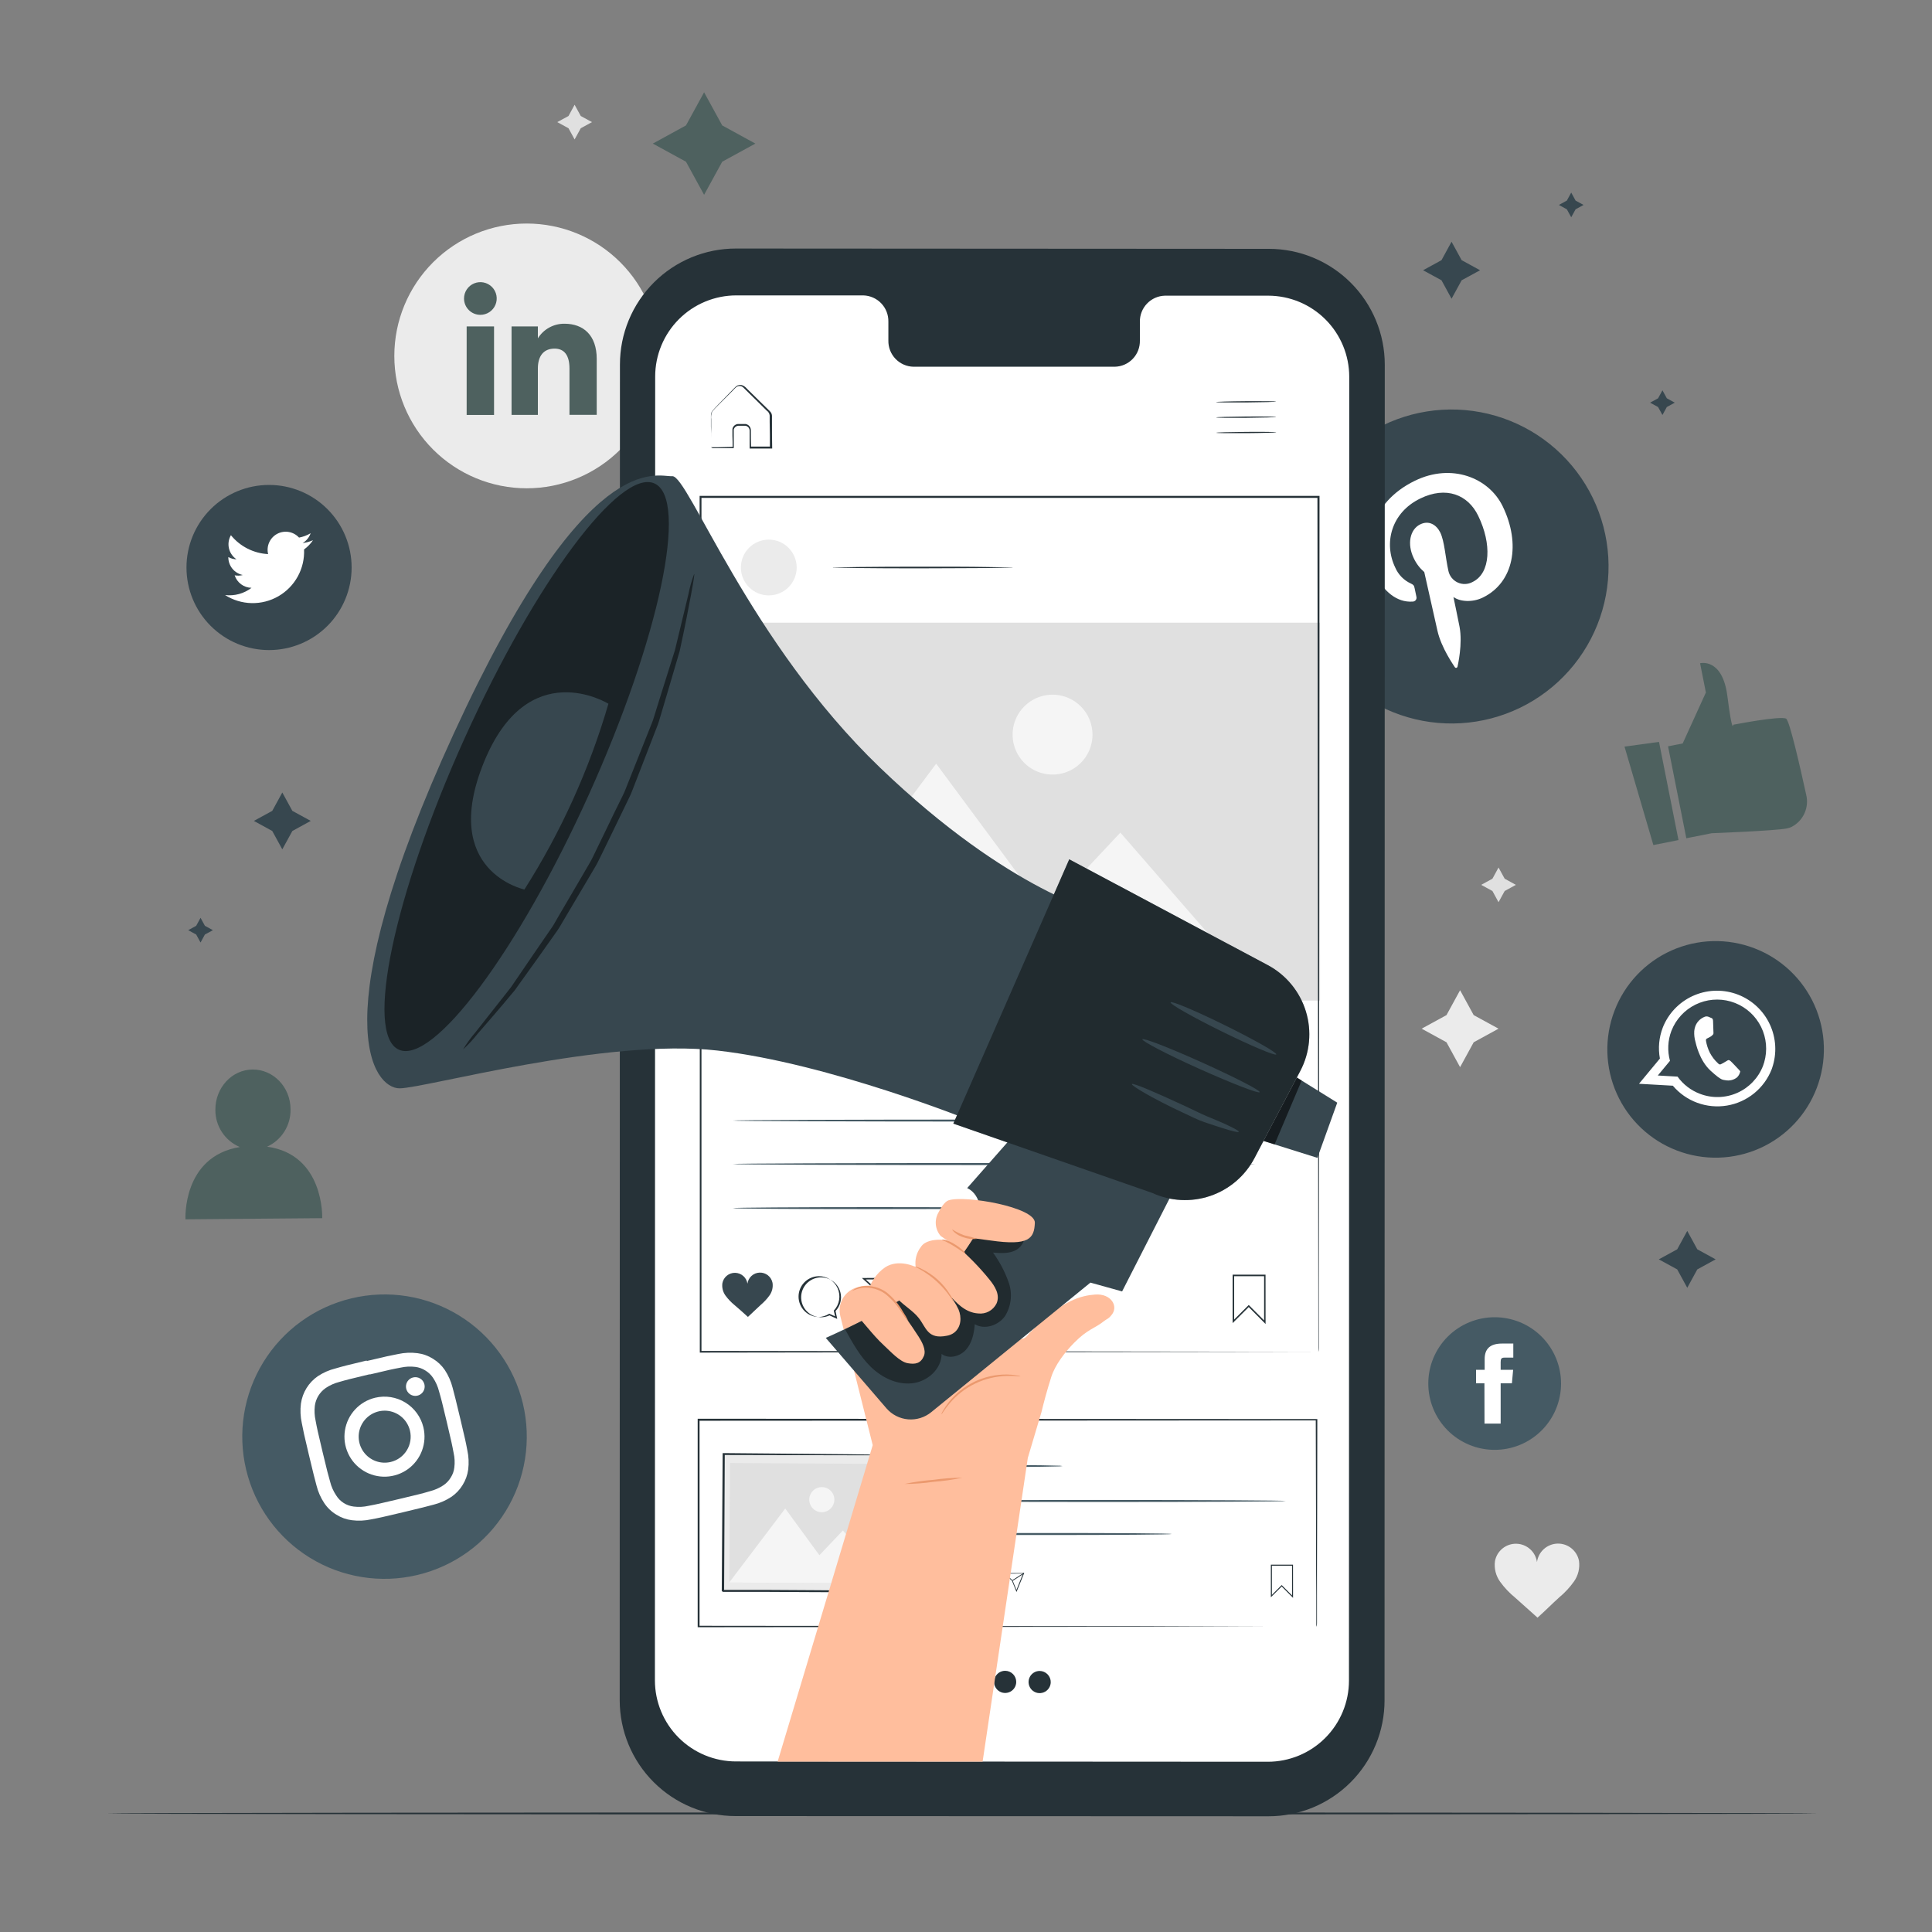 <svg width="616" height="616" viewBox="0 0 616 616" fill="none" xmlns="http://www.w3.org/2000/svg">
<rect x="0" y="0" width="616" height="616" fill="#808080" stroke="none"/>
<path d="M167.934 155.688C156.74 155.688 146.004 151.241 138.088 143.325C130.173 135.41 125.726 124.674 125.726 113.479C125.726 102.285 130.173 91.549 138.088 83.633C146.004 75.718 156.74 71.271 167.934 71.271C179.128 71.271 189.864 75.718 197.78 83.633C205.695 91.549 210.142 102.285 210.142 113.479C210.142 124.674 205.695 135.41 197.78 143.325C189.864 151.241 179.128 155.688 167.934 155.688Z" fill="#EBEBEB"/>
<path d="M157.523 104.079H148.789V132.304H157.523V104.079Z" fill="#4E615F"/>
<path d="M153.113 100.383C154.146 100.393 155.158 100.096 156.021 99.529C156.885 98.962 157.56 98.152 157.962 97.201C158.364 96.249 158.475 95.2 158.279 94.186C158.084 93.172 157.591 92.238 156.865 91.505C156.138 90.771 155.209 90.27 154.197 90.064C153.185 89.859 152.134 89.96 151.179 90.353C150.224 90.746 149.407 91.413 148.833 92.272C148.258 93.129 147.951 94.139 147.951 95.172C147.947 96.546 148.489 97.866 149.456 98.843C150.423 99.82 151.738 100.373 153.113 100.383Z" fill="#4E615F"/>
<path d="M171.494 117.483C171.494 113.516 173.318 111.151 176.817 111.151C180.02 111.151 181.572 113.418 181.572 117.483V132.267H190.258V114.428C190.258 106.864 185.983 103.217 179.995 103.217C178.297 103.195 176.622 103.612 175.133 104.428C173.643 105.244 172.39 106.431 171.494 107.874V104.079H163.104V132.292H171.494V117.483Z" fill="#4E615F"/>
<path d="M224.495 29.432L230.273 39.991L240.844 45.781L230.273 51.559L224.495 62.117L218.717 51.559L208.146 45.781L218.717 39.991L224.495 29.432Z" fill="#4E615F"/>
<path d="M465.536 315.725L469.872 323.659L477.794 327.983L469.872 332.32L465.536 340.254L461.199 332.32L453.277 327.983L461.199 323.659L465.536 315.725Z" fill="#EBEBEB"/>
<path d="M477.794 276.596L479.753 280.169L483.326 282.128L479.753 284.087L477.794 287.66L475.848 284.087L472.263 282.128L475.848 280.169L477.794 276.596Z" fill="#E0E0E0"/>
<path d="M183.211 33.399L185.17 36.984L188.743 38.931L185.17 40.89L183.211 44.463L181.264 40.89L177.679 38.931L181.264 36.984L183.211 33.399Z" fill="#E0E0E0"/>
<path d="M85.168 365.608C87.441 364.567 89.36 362.882 90.687 360.763C92.013 358.644 92.691 356.182 92.634 353.682C92.634 346.623 87.152 340.956 80.536 341.005C73.92 341.054 68.61 346.833 68.672 353.892C68.654 356.412 69.384 358.882 70.77 360.987C72.156 363.092 74.136 364.739 76.458 365.719C58.052 368.738 59.136 388.77 59.136 388.77L102.737 388.4C102.737 388.4 103.488 368.134 85.168 365.608Z" fill="#4E615F"/>
<path d="M503.444 497.654C503.137 496.074 502.278 494.654 501.021 493.648C499.764 492.643 498.19 492.116 496.581 492.164C494.972 492.211 493.432 492.829 492.236 493.907C491.04 494.985 490.266 496.452 490.052 498.048C489.829 496.455 489.046 494.993 487.845 493.923C486.643 492.853 485.101 492.244 483.492 492.206C481.884 492.167 480.314 492.702 479.063 493.713C477.812 494.724 476.96 496.147 476.661 497.728C476.338 500.063 476.93 502.433 478.312 504.344C479.68 506.227 481.286 507.925 483.092 509.395C485.556 511.575 487.786 513.608 490.225 515.777C492.689 513.584 494.697 511.526 497.112 509.333C498.91 507.848 500.504 506.133 501.855 504.233C503.204 502.322 503.772 499.969 503.444 497.654Z" fill="#EBEBEB"/>
<path d="M531.842 237.961L536.512 237.037L543.904 220.799L542.056 211.473C542.056 211.473 549.189 209.6 550.766 221.982C552.343 234.363 552.638 231.074 552.638 231.074C552.638 231.074 567.977 228.092 569.517 229.164C570.638 229.953 574.075 245.106 575.874 253.336C576.372 255.309 576.195 257.391 575.371 259.251C574.547 261.111 573.123 262.642 571.328 263.599C570.816 263.85 570.274 264.033 569.714 264.141C565.895 264.904 545.739 265.668 545.739 265.668L537.67 267.27L531.842 237.961Z" fill="#4E615F"/>
<path d="M517.958 238.047L527.161 269.438L535.169 267.849L528.959 236.544L517.958 238.047Z" fill="#4E615F"/>
<path d="M579.619 578.202C579.619 578.387 457.441 578.522 306.768 578.522C156.094 578.522 33.88 578.387 33.88 578.202C33.88 578.017 156.033 577.882 306.768 577.882C457.503 577.882 579.619 578.03 579.619 578.202Z" fill="#263238"/>
<path d="M484.706 225.641C472.766 231.444 459.01 232.269 446.463 227.932C433.916 223.596 423.604 214.454 417.796 202.516C411.993 190.576 411.168 176.821 415.505 164.273C419.841 151.726 428.983 141.415 440.921 135.606C446.832 132.731 453.253 131.048 459.815 130.654C466.377 130.26 472.952 131.163 479.165 133.31C485.378 135.458 491.108 138.808 496.026 143.169C500.945 147.531 504.956 152.819 507.831 158.731C510.706 164.643 512.389 171.063 512.783 177.625C513.176 184.187 512.274 190.762 510.127 196.976C507.979 203.189 504.629 208.918 500.267 213.837C495.906 218.755 490.618 222.766 484.706 225.641Z" fill="#37474F"/>
<path d="M450.444 191.81C450.628 191.806 450.808 191.761 450.972 191.678C451.135 191.595 451.278 191.477 451.391 191.332C451.503 191.186 451.581 191.018 451.62 190.839C451.659 190.659 451.657 190.473 451.614 190.295C451.491 189.691 451.159 188.164 451.035 187.535C450.863 186.66 450.654 186.426 449.803 186.032C447.596 185.017 445.841 183.223 444.875 180.993C441.106 173.232 443.533 163.462 452.847 158.94C461.089 154.924 468.074 157.708 471.326 164.484C475.626 173.343 475.343 182.718 469.528 185.552C468.803 185.951 467.994 186.174 467.167 186.203C466.34 186.233 465.518 186.068 464.767 185.722C464.015 185.375 463.355 184.857 462.841 184.209C462.326 183.561 461.971 182.802 461.803 181.991C460.842 177.655 460.571 172.591 459.216 169.782C457.984 167.318 455.618 165.827 452.834 167.183C449.545 168.784 448.559 173.466 450.777 178.012C451.568 179.693 452.705 181.188 454.115 182.398C454.115 182.398 457.688 198.266 458.304 201.05C459.536 206.582 463.503 212.138 463.885 212.767C463.94 212.836 464.013 212.889 464.096 212.919C464.18 212.949 464.27 212.954 464.356 212.935C464.443 212.916 464.522 212.872 464.585 212.81C464.647 212.747 464.691 212.668 464.711 212.582C464.822 212.04 466.386 205.313 465.364 199.843C465.08 198.291 463.417 190.344 463.417 190.344C465.474 191.86 469.466 192.143 472.78 190.529C482.636 185.724 484.977 173.466 479.113 161.417C474.69 152.312 462.838 147.581 451.122 153.286C436.523 160.382 434.256 174.414 438.494 183.137C441.056 188.422 445.307 192.192 450.444 191.81Z" fill="white"/>
<path d="M534.688 366.84C530.451 365.225 526.574 362.789 523.279 359.674C519.984 356.558 517.336 352.824 515.486 348.684C513.635 344.544 512.62 340.08 512.496 335.547C512.373 331.014 513.144 326.501 514.767 322.267C516.381 318.03 518.815 314.153 521.929 310.858C525.043 307.563 528.777 304.914 532.915 303.062C537.054 301.211 541.517 300.193 546.049 300.068C550.581 299.943 555.094 300.713 559.328 302.333C563.565 303.949 567.442 306.384 570.737 309.499C574.032 312.615 576.68 316.349 578.531 320.489C580.381 324.629 581.397 329.093 581.52 333.626C581.644 338.159 580.872 342.672 579.25 346.907C577.635 351.143 575.201 355.02 572.087 358.315C568.973 361.611 565.24 364.26 561.101 366.111C556.963 367.962 552.499 368.98 547.967 369.105C543.435 369.23 538.923 368.461 534.688 366.84Z" fill="#37474F"/>
<path fill-rule="evenodd" clip-rule="evenodd" d="M565.045 340.451C566.584 335.922 566.319 330.974 564.304 326.636C562.289 322.298 558.68 318.903 554.226 317.158C549.773 315.413 544.818 315.451 540.392 317.265C535.966 319.08 532.41 322.53 530.462 326.899C530.352 327.145 530.253 327.404 530.154 327.651C528.949 330.789 528.633 334.2 529.243 337.507L522.578 345.551L533.37 346.167C535.45 348.627 538.133 350.504 541.157 351.614C544.181 352.724 547.442 353.03 550.619 352.501C553.796 351.972 556.782 350.626 559.283 348.596C561.783 346.565 563.714 343.92 564.885 340.919C564.947 340.766 565 340.61 565.045 340.451ZM541.982 348.742C539.125 347.658 536.653 345.755 534.873 343.272L528.577 342.915L532.458 338.233C531.588 335.079 531.748 331.73 532.914 328.673C533.099 328.205 533.308 327.737 533.53 327.293C535.285 323.817 538.275 321.12 541.914 319.732C545.552 318.344 549.578 318.363 553.203 319.788C556.828 321.212 559.791 323.937 561.512 327.431C563.233 330.925 563.587 334.935 562.507 338.677C562.396 339.071 562.273 339.453 562.125 339.835C560.632 343.685 557.673 346.786 553.896 348.456C550.119 350.126 545.834 350.229 541.982 348.742Z" fill="white"/>
<path fill-rule="evenodd" clip-rule="evenodd" d="M554.154 340.771C553.796 340.402 552.109 338.578 551.764 338.307C551.419 338.036 551.172 337.839 550.729 338.159C550.285 338.48 549.09 339.108 548.745 339.293C548.4 339.478 548.129 339.416 547.784 339.046C546.718 338.07 545.83 336.915 545.16 335.634C544.562 334.429 544.147 333.142 543.928 331.815C543.854 331.297 544.15 331.149 544.446 331.026C544.741 330.903 545.062 330.693 545.37 330.533L545.604 330.385C545.765 330.261 545.917 330.125 546.059 329.979C546.164 329.887 546.243 329.769 546.289 329.637C546.334 329.506 546.344 329.364 546.318 329.227C546.318 328.981 546.232 326.566 546.195 325.593C546.158 324.62 545.751 324.62 545.505 324.521C545.259 324.423 544.988 324.275 544.704 324.176C544.486 324.098 544.255 324.065 544.024 324.08C543.793 324.094 543.567 324.157 543.361 324.262C542.71 324.535 542.122 324.94 541.634 325.451C541.147 325.962 540.77 326.568 540.528 327.231C540.349 327.719 540.237 328.229 540.195 328.747C540.125 329.932 540.262 331.12 540.602 332.258C540.713 332.615 541.76 338.061 545.431 341.412C549.102 344.763 549.337 344.196 550.15 344.418C550.795 344.544 551.46 344.527 552.098 344.37C552.737 344.213 553.333 343.918 553.846 343.506C554.37 342.986 554.726 342.321 554.868 341.597C554.733 341.363 554.499 341.141 554.154 340.771Z" fill="white"/>
<path d="M85.784 207.272C78.802 207.272 72.105 204.498 67.168 199.561C62.23 194.623 59.456 187.927 59.456 180.944C59.456 173.961 62.23 167.265 67.168 162.327C72.105 157.39 78.802 154.616 85.784 154.616C89.242 154.616 92.665 155.297 95.86 156.62C99.054 157.943 101.956 159.883 104.401 162.327C106.846 164.772 108.785 167.675 110.108 170.869C111.431 174.063 112.112 177.487 112.112 180.944C112.112 184.401 111.431 187.825 110.108 191.019C108.785 194.214 106.846 197.116 104.401 199.561C101.956 202.005 99.054 203.945 95.86 205.268C92.665 206.591 89.242 207.272 85.784 207.272Z" fill="#37474F"/>
<path d="M71.764 189.728C74.293 191.341 77.215 192.229 80.214 192.296C83.212 192.362 86.171 191.604 88.769 190.105C91.366 188.605 93.502 186.422 94.944 183.792C96.386 181.162 97.079 178.187 96.946 175.191C98.059 174.382 99.022 173.386 99.792 172.246C98.737 172.709 97.621 173.016 96.478 173.158C97.683 172.454 98.593 171.338 99.041 170.016C97.9 170.694 96.649 171.166 95.345 171.408C94.481 170.463 93.326 169.833 92.064 169.616C90.802 169.399 89.504 169.609 88.374 170.212C87.245 170.815 86.348 171.777 85.825 172.946C85.303 174.115 85.184 175.425 85.489 176.669C83.2 176.551 80.961 175.954 78.917 174.916C76.873 173.878 75.07 172.423 73.624 170.644C72.892 171.914 72.669 173.414 73.001 174.841C73.332 176.268 74.194 177.516 75.411 178.332C74.495 178.309 73.599 178.063 72.799 177.618C72.784 178.959 73.237 180.264 74.08 181.307C74.923 182.351 76.104 183.068 77.419 183.334C76.571 183.565 75.682 183.599 74.82 183.433C75.188 184.574 75.904 185.572 76.867 186.288C77.83 187.003 78.992 187.4 80.191 187.424C77.791 189.264 74.766 190.091 71.764 189.728Z" fill="white"/>
<path d="M133.056 502.176C121.364 504.952 109.048 502.973 98.814 496.674C88.58 490.374 81.266 480.269 78.479 468.579C77.097 462.784 76.871 456.773 77.814 450.89C78.757 445.007 80.85 439.368 83.974 434.295C87.097 429.221 91.19 424.813 96.018 421.323C100.847 417.832 106.315 415.328 112.112 413.952C117.904 412.572 123.912 412.346 129.791 413.287C135.67 414.228 141.307 416.319 146.378 419.438C151.45 422.558 155.857 426.646 159.349 431.47C162.84 436.293 165.347 441.756 166.727 447.549C168.108 453.347 168.332 459.36 167.387 465.245C166.442 471.129 164.346 476.77 161.218 481.844C158.091 486.917 153.994 491.325 149.162 494.814C144.329 498.302 138.856 500.804 133.056 502.176Z" fill="#455A64"/>
<path d="M117.866 438.247C124.321 436.707 125.097 436.547 127.722 436.054C129.257 435.709 130.841 435.63 132.403 435.82C133.547 435.958 134.645 436.35 135.619 436.966C136.601 437.562 137.442 438.365 138.083 439.319C138.955 440.63 139.596 442.08 139.98 443.606C140.707 446.132 140.916 446.896 142.444 453.352C143.972 459.807 144.132 460.583 144.625 463.208C144.976 464.742 145.055 466.327 144.859 467.889C144.733 469.036 144.34 470.137 143.713 471.105C143.125 472.089 142.325 472.931 141.372 473.569C140.057 474.44 138.603 475.081 137.072 475.466C134.608 476.193 133.795 476.402 127.34 477.93C120.884 479.458 120.108 479.63 117.484 480.123C115.945 480.474 114.356 480.553 112.79 480.357C111.645 480.222 110.546 479.831 109.574 479.211C108.602 478.596 107.784 477.766 107.184 476.784C106.304 475.476 105.658 474.026 105.274 472.497C104.56 469.971 104.35 469.22 102.81 462.764C101.27 456.308 101.11 455.532 100.618 452.908C100.279 451.367 100.2 449.781 100.383 448.214C100.535 447.075 100.925 445.98 101.528 445.001C102.131 444.023 102.933 443.182 103.882 442.535C105.192 441.657 106.642 441.011 108.17 440.625C110.634 439.91 111.459 439.701 117.915 438.161M116.88 433.8C110.313 435.364 109.488 435.586 106.938 436.325C104.942 436.821 103.046 437.654 101.332 438.789C99.878 439.795 98.648 441.092 97.721 442.597C96.795 444.103 96.191 445.785 95.948 447.536C95.689 449.59 95.781 451.673 96.219 453.696C96.724 456.296 96.885 457.134 98.449 463.7C100.014 470.267 100.236 471.092 100.913 473.63C101.406 475.627 102.24 477.523 103.377 479.236C104.38 480.744 105.705 482.011 107.258 482.944C108.752 483.885 110.434 484.486 112.186 484.706C114.24 484.966 116.323 484.874 118.346 484.435C120.946 483.942 121.783 483.77 128.35 482.205C134.916 480.64 135.742 480.419 138.28 479.741C140.272 479.237 142.167 478.404 143.885 477.277C145.355 476.286 146.591 474.987 147.507 473.47C148.443 471.972 149.048 470.292 149.282 468.542C149.537 466.487 149.441 464.405 148.998 462.382C148.505 459.77 148.333 458.945 146.768 452.378C145.204 445.812 144.982 444.986 144.304 442.436C143.798 440.444 142.966 438.55 141.84 436.83C140.849 435.365 139.55 434.133 138.033 433.221C136.542 432.273 134.859 431.667 133.105 431.447C131.052 431.186 128.968 431.278 126.945 431.718C124.334 432.223 123.508 432.383 116.942 433.948" fill="white"/>
<path d="M119.627 445.652C117.172 446.237 114.945 447.537 113.228 449.387C111.512 451.238 110.382 453.556 109.983 456.048C109.584 458.541 109.932 461.095 110.985 463.39C112.037 465.684 113.747 467.615 115.896 468.938C118.046 470.261 120.54 470.916 123.062 470.822C125.585 470.728 128.023 469.888 130.068 468.408C132.113 466.928 133.673 464.876 134.552 462.509C135.43 460.143 135.587 457.569 135.003 455.113C134.216 451.821 132.155 448.976 129.272 447.202C126.39 445.428 122.921 444.87 119.627 445.652ZM124.555 466.14C122.96 466.516 121.289 466.412 119.753 465.839C118.217 465.266 116.886 464.251 115.926 462.922C114.967 461.593 114.423 460.009 114.364 458.371C114.304 456.733 114.732 455.114 115.592 453.719C116.452 452.324 117.707 451.215 119.197 450.532C120.687 449.849 122.346 449.624 123.965 449.884C125.583 450.144 127.088 450.878 128.29 451.993C129.491 453.108 130.335 454.554 130.715 456.148C130.968 457.209 131.009 458.309 130.836 459.385C130.663 460.462 130.28 461.493 129.708 462.422C129.136 463.35 128.386 464.156 127.502 464.794C126.618 465.432 125.616 465.889 124.555 466.14Z" fill="white"/>
<path d="M135.323 441.401C135.458 441.975 135.42 442.575 135.214 443.127C135.007 443.679 134.642 444.157 134.164 444.502C133.686 444.846 133.117 445.041 132.528 445.062C131.94 445.084 131.358 444.93 130.856 444.621C130.355 444.312 129.956 443.861 129.711 443.325C129.465 442.79 129.384 442.194 129.477 441.612C129.57 441.03 129.833 440.489 130.233 440.057C130.634 439.625 131.153 439.321 131.726 439.184C132.108 439.09 132.504 439.074 132.893 439.135C133.281 439.196 133.653 439.334 133.988 439.54C134.323 439.747 134.613 440.018 134.842 440.337C135.072 440.656 135.235 441.018 135.323 441.401Z" fill="white"/>
<path d="M476.55 462.271C473.773 462.273 471.022 461.727 468.456 460.665C465.889 459.604 463.557 458.047 461.593 456.083C459.628 454.12 458.07 451.789 457.007 449.223C455.944 446.657 455.396 443.907 455.396 441.13C455.396 438.353 455.944 435.602 457.007 433.037C458.07 430.471 459.628 428.14 461.593 426.177C463.557 424.213 465.889 422.656 468.456 421.595C471.022 420.533 473.773 419.987 476.55 419.989C479.329 419.984 482.082 420.527 484.652 421.587C487.221 422.648 489.556 424.204 491.523 426.168C493.49 428.131 495.05 430.464 496.115 433.031C497.18 435.598 497.728 438.351 497.728 441.13C497.728 443.909 497.18 446.661 496.115 449.229C495.05 451.796 493.49 454.128 491.523 456.092C489.556 458.056 487.221 459.612 484.652 460.672C482.082 461.733 479.329 462.276 476.55 462.271Z" fill="#455A64"/>
<path d="M473.322 453.906H478.472V441.056H482.057L482.451 436.744H478.472V434.28C478.472 433.27 478.681 432.863 479.704 432.863H482.501V428.379H478.928C475.096 428.379 473.371 430.067 473.371 433.307V436.757H470.624V441.056H473.297L473.322 453.906Z" fill="white"/>
<path d="M404.429 579.102L234.548 579.04C224.746 579.04 215.345 575.146 208.414 568.215C201.482 561.283 197.588 551.882 197.588 542.08L197.662 116.202C197.662 111.342 198.621 106.53 200.483 102.041C202.345 97.552 205.074 93.474 208.514 90.041C211.954 86.608 216.037 83.888 220.53 82.034C225.022 80.181 229.836 79.233 234.696 79.242L404.564 79.341C414.367 79.341 423.768 83.235 430.699 90.166C437.63 97.097 441.524 106.498 441.524 116.301L441.45 542.08C441.459 546.944 440.507 551.762 438.649 556.257C436.791 560.753 434.065 564.837 430.625 568.276C427.186 571.716 423.101 574.442 418.606 576.3C414.111 578.158 409.293 579.11 404.429 579.102Z" fill="#263238"/>
<path d="M404.38 94.273H371.436C369.274 94.324 367.22 95.229 365.722 96.789C364.224 98.349 363.404 100.438 363.44 102.601V108.576C363.465 109.65 363.277 110.718 362.889 111.719C362.5 112.72 361.918 113.635 361.175 114.411C360.432 115.187 359.544 115.809 358.561 116.241C357.577 116.673 356.518 116.907 355.445 116.929H291.245C290.171 116.905 289.112 116.67 288.128 116.236C287.145 115.803 286.257 115.18 285.514 114.403C284.772 113.626 284.189 112.711 283.801 111.709C283.412 110.707 283.225 109.638 283.249 108.564V102.552C283.292 100.384 282.476 98.287 280.977 96.719C279.479 95.152 277.421 94.241 275.254 94.186H263.648H234.832C231.429 94.178 228.058 94.841 224.912 96.138C221.766 97.435 218.907 99.339 216.498 101.742C214.089 104.146 212.178 107 210.874 110.143C209.569 113.286 208.898 116.656 208.898 120.058L208.812 535.747C208.812 542.609 211.538 549.19 216.39 554.042C221.242 558.894 227.822 561.619 234.684 561.619L404.232 561.718C407.629 561.718 410.994 561.049 414.133 559.749C417.272 558.448 420.124 556.543 422.526 554.14C424.929 551.738 426.834 548.886 428.134 545.747C429.435 542.608 430.104 539.244 430.104 535.846L430.19 120.145C430.19 113.294 427.473 106.722 422.634 101.872C417.796 97.022 411.231 94.289 404.38 94.273Z" fill="white"/>
<path d="M406.856 128.042C406.856 128.153 402.569 128.276 397.296 128.313C392.023 128.35 387.723 128.313 387.723 128.202C387.723 128.091 391.998 127.956 397.283 127.919C402.569 127.882 406.856 127.931 406.856 128.042Z" fill="#263238"/>
<path d="M406.893 132.933C406.893 133.044 402.618 133.167 397.332 133.216C392.047 133.265 387.76 133.216 387.76 133.093C387.76 132.97 392.047 132.859 397.332 132.81C402.618 132.76 406.893 132.822 406.893 132.933Z" fill="#263238"/>
<path d="M406.942 137.824C406.942 137.935 402.655 138.07 397.37 138.107C392.084 138.144 387.809 138.107 387.797 137.984C387.785 137.861 392.084 137.75 397.37 137.701C402.655 137.651 406.942 137.713 406.942 137.824Z" fill="#263238"/>
<path d="M226.688 142.604H227.193H228.585L233.735 142.481L233.587 142.616C233.587 141.483 233.587 140.239 233.526 138.92C233.526 138.23 233.526 137.578 233.526 136.777C233.607 136.363 233.818 135.986 234.128 135.7C234.438 135.414 234.831 135.235 235.251 135.187C236.088 135.187 236.815 135.187 237.715 135.187C238.186 135.264 238.614 135.505 238.924 135.868C239.233 136.232 239.403 136.694 239.402 137.171C239.402 138.92 239.402 140.731 239.464 142.616L239.23 142.382H245.723L245.476 142.629C245.476 140.017 245.476 137.306 245.402 134.534C245.402 133.845 245.402 133.167 245.402 132.477C245.374 132.17 245.278 131.874 245.12 131.61C244.962 131.345 244.747 131.12 244.491 130.949L241.657 128.14L238.91 125.442L237.591 124.136C237.136 123.693 236.778 123.237 236.248 123.126C235.995 123.059 235.729 123.05 235.471 123.099C235.213 123.148 234.969 123.254 234.758 123.41C234.364 123.742 233.945 124.21 233.526 124.642L231.185 126.995C229.719 128.51 228.191 129.902 227.082 131.22C226.753 131.997 226.642 132.849 226.762 133.684C226.762 134.485 226.762 135.249 226.762 135.964C226.762 137.368 226.762 138.6 226.762 139.66C226.762 140.719 226.762 141.372 226.762 142.013C226.78 142.296 226.78 142.58 226.762 142.863C226.748 142.604 226.748 142.345 226.762 142.087C226.762 141.458 226.762 140.682 226.762 139.758C226.762 138.834 226.762 137.454 226.676 136.062C226.676 135.323 226.676 134.547 226.676 133.721C226.676 133.302 226.676 132.884 226.676 132.489C226.673 132.014 226.796 131.546 227.033 131.134C228.265 129.668 229.67 128.362 231.148 126.798L233.464 124.42C233.883 124.013 234.216 123.607 234.696 123.188C234.961 122.986 235.268 122.847 235.595 122.78C235.921 122.714 236.258 122.723 236.581 122.806C237.195 123.031 237.735 123.419 238.146 123.927L239.476 125.233L242.224 127.931L245.07 130.715C245.336 130.955 245.58 131.219 245.796 131.504C246.01 131.831 246.129 132.21 246.141 132.6C246.141 133.29 246.141 133.98 246.141 134.67C246.141 137.442 246.141 140.152 246.203 142.764V143.011H245.957H239.464H239.008V142.777C239.008 140.892 239.008 139.081 239.008 137.331C239.016 136.955 238.889 136.589 238.649 136.299C238.409 136.01 238.073 135.816 237.702 135.754C236.951 135.754 236.064 135.754 235.337 135.754C235.005 135.787 234.692 135.924 234.442 136.145C234.192 136.367 234.018 136.661 233.945 136.986C233.945 137.639 233.945 138.391 233.945 139.056C233.945 140.399 233.945 141.655 233.945 142.752V142.9H233.797H228.561H227.193C227.015 142.819 226.846 142.72 226.688 142.604Z" fill="#263238"/>
<path d="M338.8 467.433C338.21 467.526 337.612 467.567 337.014 467.556L332.16 467.655C328.07 467.716 322.402 467.753 316.144 467.753C309.885 467.753 304.218 467.753 300.128 467.655L295.274 467.556C294.676 467.566 294.078 467.525 293.487 467.433C294.077 467.333 294.676 467.292 295.274 467.31L300.128 467.199C304.218 467.199 309.885 467.113 316.144 467.113C322.402 467.113 328.057 467.113 332.16 467.199L337.014 467.31C337.612 467.291 338.21 467.332 338.8 467.433Z" fill="#455A64"/>
<path d="M409.973 478.57C409.973 478.755 383.892 478.891 351.724 478.891C319.557 478.891 293.475 478.755 293.475 478.57C293.475 478.386 319.557 478.25 351.724 478.25C383.892 478.25 409.973 478.398 409.973 478.57Z" fill="#455A64"/>
<path d="M373.567 489.104C373.567 489.289 355.642 489.424 333.527 489.424C311.413 489.424 293.475 489.289 293.475 489.104C293.475 488.919 311.401 488.784 333.527 488.784C355.654 488.784 373.567 488.882 373.567 489.104Z" fill="#455A64"/>
<path d="M412.277 509.469L408.655 505.835L405.205 509.272V498.874H412.264L412.277 509.469ZM408.655 505.379L408.766 505.49L411.956 508.693V499.206H405.538V508.508L408.655 505.379Z" fill="#263238"/>
<path d="M315.898 508.114L314.666 507.547C313.93 507.893 313.092 507.952 312.315 507.713C311.538 507.474 310.878 506.953 310.465 506.253C310.051 505.553 309.914 504.724 310.079 503.928C310.245 503.132 310.701 502.427 311.359 501.95C312.017 501.473 312.83 501.258 313.638 501.348C314.446 501.438 315.191 501.827 315.728 502.438C316.264 503.048 316.554 503.837 316.54 504.65C316.526 505.463 316.209 506.241 315.651 506.833L315.898 508.114ZM312.928 501.19C312.086 501.249 311.298 501.627 310.725 502.247C310.152 502.867 309.837 503.682 309.845 504.527C309.853 505.371 310.183 506.181 310.767 506.79C311.352 507.399 312.147 507.763 312.99 507.806C313.553 507.767 314.098 507.594 314.579 507.301L315.528 507.72L315.306 506.796C315.741 506.321 316.027 505.73 316.13 505.096C316.234 504.461 316.149 503.81 315.887 503.222C315.626 502.634 315.198 502.136 314.657 501.788C314.116 501.44 313.485 501.258 312.842 501.264L312.928 501.19Z" fill="#263238"/>
<path d="M324.102 507.584L322.649 504.011L319.901 501.547H326.554L324.102 507.584ZM320.517 501.757L322.858 503.9L324.09 506.943L326.185 501.707L320.517 501.757Z" fill="#263238"/>
<path d="M326.415 501.467L322.78 503.832L322.915 504.039L326.55 501.673L326.415 501.467Z" fill="#263238"/>
<path d="M305.413 502.237C305.315 501.762 305.052 501.337 304.671 501.036C304.289 500.736 303.814 500.58 303.329 500.597C302.844 500.613 302.381 500.8 302.02 501.125C301.66 501.45 301.426 501.892 301.36 502.373C301.293 501.886 301.055 501.439 300.688 501.113C300.321 500.787 299.85 500.603 299.359 500.594C298.868 500.585 298.39 500.752 298.011 501.065C297.633 501.377 297.378 501.815 297.294 502.299C297.199 503.008 297.38 503.727 297.799 504.307C298.216 504.877 298.704 505.391 299.253 505.835C300.005 506.488 300.682 507.067 301.421 507.757C302.161 507.091 302.777 506.463 303.516 505.798C304.058 505.344 304.538 504.823 304.945 504.245C305.357 503.663 305.525 502.942 305.413 502.237Z" fill="#37474F"/>
<path d="M419.693 518.672C419.693 518.672 419.693 518.265 419.693 517.514C419.693 516.762 419.693 515.617 419.693 514.138C419.693 511.169 419.693 506.746 419.632 501.128C419.632 489.806 419.57 473.334 419.521 452.674L419.73 452.883L222.721 452.994L223.042 452.674C223.042 475.614 223.042 497.851 223.042 518.672L222.734 518.364L363.711 518.5L404.86 518.586H415.948H418.806H419.792H418.843H416.022H405.045L363.958 518.672L222.771 518.82H222.45V518.672C222.45 497.851 222.45 475.614 222.45 452.674V452.354H222.795L419.804 452.464H420.014V452.674C420.014 473.384 419.927 489.905 419.903 501.264C419.903 506.906 419.903 511.255 419.903 514.225C419.903 515.678 419.903 516.787 419.903 517.551C419.903 518.315 419.693 518.672 419.693 518.672Z" fill="#263238"/>
<path d="M230.88 463.708L230.628 507.345L285.205 507.659L285.456 464.023L230.88 463.708Z" fill="#EBEBEB"/>
<path d="M285.442 463.996H284.395H281.414H270.215L230.791 463.91L231.086 463.626C231.025 476.624 230.951 491.506 230.877 507.251C230.939 507.338 230.273 506.648 230.557 506.931H234.314H238.01H245.402L259.57 507.017L285.122 507.202L284.863 507.473C284.986 494.365 285.097 483.498 285.184 475.86C285.184 472.065 285.27 469.084 285.294 467.002C285.294 466.004 285.294 465.228 285.294 464.661C285.294 464.094 285.294 463.836 285.294 463.836C285.294 463.836 285.294 464.082 285.294 464.599C285.294 465.117 285.294 465.918 285.294 466.903C285.294 468.961 285.294 471.93 285.294 475.7C285.294 483.375 285.294 494.303 285.294 507.473V507.732H285.023L259.472 507.633L245.304 507.559H237.912H234.216H230.458L230.125 507.227C230.236 491.469 230.323 476.587 230.409 463.602V463.306H230.705L270.252 463.663L281.34 463.811H284.26H284.999L285.442 463.996Z" fill="#263238"/>
<path d="M232.748 466.467L232.529 504.609L283.274 504.901L283.494 466.759L232.748 466.467Z" fill="#E0E0E0"/>
<path d="M232.503 504.578L250.367 480.973L261.258 495.868L268.749 487.983L283.25 504.874L232.503 504.578Z" fill="#F5F5F5"/>
<path d="M266.026 478.164C266.024 478.956 265.786 479.73 265.344 480.388C264.901 481.045 264.273 481.556 263.54 481.857C262.807 482.157 262.001 482.233 261.224 482.075C260.448 481.917 259.735 481.533 259.178 480.97C258.62 480.407 258.242 479.691 258.091 478.913C257.94 478.135 258.024 477.33 258.331 476.599C258.638 475.869 259.155 475.246 259.817 474.81C260.478 474.373 261.254 474.143 262.047 474.148C262.572 474.149 263.092 474.254 263.576 474.457C264.061 474.66 264.5 474.957 264.87 475.33C265.24 475.703 265.532 476.145 265.73 476.632C265.929 477.118 266.029 477.639 266.026 478.164Z" fill="#F5F5F5"/>
<path d="M322.895 180.944C322.699 180.977 322.499 180.977 322.303 180.944L320.64 181.005L314.48 181.116C309.294 181.116 302.16 181.202 294.202 181.202C286.243 181.202 279.11 181.202 273.923 181.116L267.763 181.005L266.087 180.944C265.896 180.978 265.7 180.978 265.508 180.944C265.698 180.897 265.892 180.876 266.087 180.882H267.763L273.923 180.784C279.11 180.722 286.243 180.685 294.202 180.685C302.16 180.685 309.294 180.685 314.48 180.784L320.64 180.882H322.303C322.502 180.877 322.701 180.898 322.895 180.944Z" fill="#263238"/>
<path d="M403.517 422.145L398.146 416.749L393.008 421.861V406.412H403.505L403.517 422.145ZM398.146 416.083L398.306 416.243L403.049 420.999V406.905H393.489V420.728L398.146 416.083Z" fill="#263238"/>
<path d="M266.938 420.519L264.474 419.398C263.039 420.065 261.407 420.173 259.896 419.701C258.386 419.229 257.106 418.21 256.307 416.845C255.507 415.479 255.246 413.864 255.574 412.316C255.902 410.768 256.795 409.398 258.079 408.474C259.364 407.549 260.947 407.137 262.519 407.318C264.091 407.498 265.539 408.259 266.58 409.45C267.621 410.642 268.181 412.179 268.149 413.761C268.117 415.343 267.496 416.857 266.408 418.005L266.938 420.519ZM261.061 406.905C260.207 406.912 259.362 407.088 258.576 407.421C257.79 407.755 257.077 408.24 256.478 408.85C255.879 409.459 255.406 410.18 255.086 410.972C254.765 411.764 254.604 412.611 254.612 413.465C254.619 414.32 254.794 415.164 255.128 415.951C255.462 416.737 255.947 417.45 256.556 418.049C257.165 418.648 257.886 419.121 258.678 419.441C259.47 419.761 260.318 419.922 261.172 419.915C262.28 419.848 263.355 419.51 264.301 418.929L264.412 418.868L266.26 419.693L265.841 417.87L265.928 417.784C266.783 416.85 267.347 415.686 267.55 414.435C267.752 413.185 267.585 411.902 267.067 410.746C266.55 409.59 265.706 408.61 264.639 407.927C263.571 407.245 262.328 406.89 261.061 406.905Z" fill="#263238"/>
<path d="M283.101 419.447L280.218 412.412L274.822 407.484L287.931 407.385L283.101 419.447ZM276.042 407.952L280.65 412.178L283.114 418.165L287.228 407.866L276.042 407.952Z" fill="#263238"/>
<path d="M287.67 407.364L280.524 412.013L280.786 412.416L287.932 407.767L287.67 407.364Z" fill="#263238"/>
<path d="M246.314 409.024C246.128 408.081 245.613 407.234 244.86 406.636C244.108 406.038 243.167 405.726 242.206 405.757C241.245 405.788 240.327 406.16 239.615 406.806C238.902 407.451 238.443 408.329 238.318 409.283C238.177 408.333 237.703 407.465 236.982 406.832C236.26 406.199 235.338 405.843 234.378 405.827C233.418 405.81 232.484 406.135 231.741 406.743C230.999 407.351 230.496 408.203 230.323 409.147C230.138 410.541 230.495 411.952 231.321 413.09C232.147 414.212 233.112 415.226 234.191 416.108C235.657 417.34 237 418.572 238.466 419.89C239.895 418.584 241.127 417.352 242.569 416.034C243.634 415.138 244.581 414.111 245.39 412.979C246.192 411.827 246.522 410.412 246.314 409.024Z" fill="#37474F"/>
<path d="M245.119 189.839C250.032 189.839 254.014 185.856 254.014 180.944C254.014 176.031 250.032 172.049 245.119 172.049C240.207 172.049 236.224 176.031 236.224 180.944C236.224 185.856 240.207 189.839 245.119 189.839Z" fill="#EBEBEB"/>
<path d="M400.166 371.14C400.166 371.325 362.886 371.473 316.908 371.473C270.929 371.473 233.637 371.325 233.637 371.14C233.637 370.955 270.917 370.82 316.908 370.82C362.898 370.82 400.166 370.968 400.166 371.14Z" fill="#455A64"/>
<path d="M400.166 357.28C400.166 357.453 362.886 357.6 316.908 357.6C270.929 357.6 233.637 357.453 233.637 357.28C233.637 357.108 270.917 356.96 316.908 356.96C362.898 356.96 400.166 357.108 400.166 357.28Z" fill="#455A64"/>
<path d="M324.275 385.197C324.275 385.37 303.984 385.518 278.962 385.518C253.94 385.518 233.637 385.37 233.637 385.197C233.637 385.025 253.928 384.877 278.962 384.877C303.996 384.877 324.275 385.025 324.275 385.197Z" fill="#455A64"/>
<path d="M313.101 536.277C313.088 536.977 312.869 537.658 312.471 538.234C312.073 538.81 311.513 539.255 310.862 539.513C310.212 539.772 309.499 539.832 308.814 539.686C308.129 539.54 307.503 539.195 307.014 538.694C306.525 538.193 306.195 537.559 306.066 536.87C305.937 536.182 306.014 535.471 306.288 534.827C306.562 534.183 307.021 533.634 307.606 533.25C308.191 532.865 308.877 532.663 309.577 532.668C310.046 532.672 310.509 532.77 310.94 532.954C311.371 533.138 311.761 533.405 312.088 533.741C312.416 534.076 312.674 534.473 312.847 534.908C313.021 535.343 313.107 535.809 313.101 536.277Z" fill="#263238"/>
<path d="M324.016 536.327C324.002 537.023 323.782 537.7 323.384 538.272C322.986 538.844 322.428 539.285 321.78 539.541C321.132 539.797 320.423 539.856 319.742 539.71C319.061 539.565 318.438 539.221 317.951 538.722C317.464 538.224 317.136 537.593 317.007 536.908C316.877 536.224 316.953 535.516 317.225 534.875C317.497 534.233 317.952 533.686 318.533 533.302C319.114 532.918 319.796 532.715 320.493 532.717C320.962 532.72 321.426 532.816 321.857 533C322.289 533.183 322.68 533.451 323.008 533.786C323.335 534.122 323.593 534.52 323.766 534.956C323.939 535.392 324.024 535.858 324.016 536.327Z" fill="#263238"/>
<path d="M335.018 536.376C335.004 537.072 334.784 537.749 334.386 538.321C333.988 538.893 333.43 539.335 332.782 539.591C332.134 539.846 331.425 539.905 330.744 539.76C330.063 539.614 329.439 539.27 328.953 538.772C328.466 538.273 328.138 537.642 328.009 536.957C327.879 536.273 327.955 535.565 328.227 534.924C328.498 534.282 328.953 533.735 329.535 533.351C330.116 532.967 330.798 532.764 331.495 532.766C331.963 532.771 332.426 532.868 332.857 533.052C333.288 533.237 333.679 533.504 334.006 533.839C334.333 534.175 334.591 534.571 334.765 535.007C334.939 535.442 335.025 535.907 335.018 536.376Z" fill="#263238"/>
<path d="M420.876 198.537H223.842V319.026H420.876V198.537Z" fill="#E0E0E0"/>
<path d="M242.039 319.063L298.489 243.492L333.503 290.752L357.219 265.471L403.751 319.014L242.039 319.063Z" fill="#F5F5F5"/>
<path d="M348.336 234.216C348.338 236.736 347.593 239.2 346.195 241.296C344.796 243.393 342.808 245.027 340.48 245.994C338.153 246.96 335.591 247.214 333.119 246.724C330.647 246.233 328.376 245.021 326.593 243.24C324.811 241.459 323.596 239.189 323.104 236.718C322.611 234.246 322.863 231.684 323.826 229.356C324.79 227.027 326.423 225.037 328.518 223.637C330.613 222.236 333.077 221.489 335.597 221.489C338.973 221.489 342.212 222.829 344.6 225.216C346.989 227.602 348.332 230.839 348.336 234.216Z" fill="#F5F5F5"/>
<path d="M420.346 431.015C420.346 428.44 420.223 319.593 420.05 158.447L420.346 158.743H223.337L223.657 158.423C223.657 260.359 223.657 354.693 223.657 430.991L223.386 430.732L420.42 430.991L223.386 431.262H223.128V430.991C223.128 354.693 223.128 260.359 223.066 158.423V158.103H223.411H420.42H420.716V158.386C420.654 239.045 420.605 307.211 420.568 355.235C420.568 379.21 420.506 398.145 420.494 411.106C420.494 417.562 420.494 422.527 420.494 425.89C420.494 427.553 420.494 428.822 420.494 429.685C420.494 430.547 420.346 431.015 420.346 431.015Z" fill="#263238"/>
<path d="M327.712 464.833L332.073 450.185C332.837 447.006 333.847 443.261 335.202 438.986C336.434 435.142 339.564 431.101 342.422 428.194C346.87 423.672 348.989 423.648 351.97 421.245C352.241 421.073 352.549 420.814 352.808 420.679C353.371 420.372 353.866 419.952 354.262 419.447C356.836 416.662 354.36 412.338 349.124 412.757C345.194 413.065 338.763 414.186 328.316 424.966C328.18 425.138 328.045 425.274 327.921 425.434C322.439 432.567 317.289 412.215 316.353 404.638C316.171 403.464 315.728 402.345 315.055 401.366C314.383 400.386 313.499 399.57 312.468 398.979C311.438 398.387 310.287 398.035 309.102 397.948C307.917 397.862 306.728 398.043 305.622 398.478L280.169 410.379C277.741 409.675 275.153 409.761 272.777 410.625C270.996 411.251 269.512 412.517 268.614 414.178C267.717 415.839 267.47 417.774 267.923 419.607L278.259 460.768L247.94 561.669H313.298L327.712 464.833Z" fill="#FFBE9D"/>
<path d="M377.977 372.163L357.773 411.759L347.67 408.95L296.912 450.259C294.84 451.954 292.189 452.774 289.522 452.544C286.855 452.314 284.384 451.052 282.633 449.027L263.291 426.568C263.291 426.568 302.283 409.776 309.491 395.879C316.698 381.982 308.369 378.815 308.369 378.815L326.714 357.97L377.977 372.163Z" fill="#37474F"/>
<path d="M351.773 291.294C351.773 291.294 322.205 284.752 280.575 244.737C238.946 204.721 219.407 151.536 214.368 151.832C209.329 152.127 187.03 141.766 144.723 233.784C102.416 325.802 119.085 347.128 127.475 347.005C135.865 346.882 193.042 330.903 228.745 334.956C264.449 339.009 310.341 357.625 310.341 357.625L351.773 291.294Z" fill="#37474F"/>
<path d="M414.593 341.449L404.502 360.631L399.981 369.255C396.997 374.932 391.948 379.247 385.875 381.31C379.803 383.373 373.17 383.027 367.345 380.343L303.959 358.253L340.919 273.984L404.244 307.729C410.069 310.846 414.427 316.14 416.365 322.457C418.304 328.773 417.667 335.6 414.593 341.449Z" fill="#37474F"/>
<g opacity="0.4">
<path d="M414.593 341.449L404.502 360.631L399.981 369.255C396.997 374.932 391.948 379.247 385.875 381.31C379.803 383.373 373.17 383.027 367.345 380.343L303.959 358.253L340.919 273.984L404.244 307.729C410.069 310.846 414.427 316.14 416.365 322.457C418.304 328.773 417.667 335.6 414.593 341.449Z" fill="black"/>
</g>
<path d="M148.098 235.46C125.59 285.307 116.214 329.732 127.154 334.673C138.094 339.613 165.235 303.22 187.744 253.361C210.253 203.502 219.628 159.101 208.688 154.148C197.748 149.195 170.607 185.613 148.098 235.46Z" fill="#37474F"/>
<g opacity="0.5">
<path d="M148.098 235.46C125.59 285.307 116.214 329.732 127.154 334.673C138.094 339.613 165.235 303.22 187.744 253.361C210.253 203.502 219.628 159.101 208.688 154.148C197.748 149.195 170.607 185.613 148.098 235.46Z" fill="black"/>
</g>
<path d="M420.038 369.169L402.852 363.773L413.484 343.568L426.37 351.576L420.038 369.169Z" fill="#37474F"/>
<g opacity="0.6">
<path d="M413.484 343.568L402.852 363.773L406.387 364.881L415.024 344.517L413.484 343.568Z" fill="black"/>
</g>
<path d="M401.632 348.225C401.386 348.779 392.811 345.453 382.487 340.833C372.163 336.213 364.007 331.925 364.241 331.371C364.475 330.817 373.062 334.155 383.398 338.825C393.735 343.494 401.891 347.67 401.632 348.225Z" fill="#37474F"/>
<path d="M406.929 336.188C406.658 336.73 398.897 333.465 389.595 328.882C380.294 324.299 372.976 320.148 373.247 319.593C373.518 319.039 381.267 322.316 390.568 326.899C399.87 331.482 407.2 335.634 406.929 336.188Z" fill="#37474F"/>
<path d="M394.979 360.853C394.893 361.148 392.847 360.68 389.595 359.621C387.969 359.116 386.034 358.475 383.903 357.748C381.772 357.021 379.591 355.863 377.238 354.791C367.838 350.43 360.655 346.167 360.889 345.65C361.123 345.132 368.848 348.471 378.137 352.795C380.478 353.855 382.646 355.013 384.692 355.863C386.737 356.713 388.572 357.465 390.112 358.155C393.192 359.571 395.065 360.557 394.979 360.853Z" fill="#37474F"/>
<path d="M193.99 224.384C193.99 224.384 168.291 208.442 154.234 243.172C140.177 277.902 167.207 283.606 167.207 283.606C178.879 265.226 187.896 245.288 193.99 224.384Z" fill="#37474F"/>
<g opacity="0.5">
<path d="M221.329 182.989C221.489 182.989 221.119 185.379 220.331 189.629C219.542 193.88 218.359 200.028 216.709 207.592L213.136 219.752C212.487 221.928 211.818 224.183 211.128 226.516L210.08 230.051C209.699 231.283 209.193 232.405 208.75 233.6L202.947 248.581C202.442 249.887 201.925 251.193 201.419 252.511C200.914 253.829 200.187 255.086 199.608 256.392L195.789 264.276L191.958 272.149C191.305 273.381 190.726 274.761 190.023 275.968C189.321 277.175 188.582 278.432 187.88 279.602L179.687 293.438C179.022 294.522 178.455 295.643 177.716 296.678L175.584 299.696L171.494 305.462L164.102 315.774C159.174 321.725 155.059 326.418 152.226 329.683C150.834 331.451 149.297 333.1 147.63 334.611C148.789 332.688 150.107 330.867 151.573 329.166C154.308 325.679 158.164 320.801 162.895 314.801L169.979 304.415L173.946 298.637C174.636 297.651 175.326 296.641 176.028 295.618C176.73 294.596 177.26 293.475 177.938 292.378L186.032 278.555L188.139 274.933C188.865 273.701 189.371 272.469 190.048 271.139L193.843 263.315C195.075 260.667 196.393 258.067 197.65 255.492C198.241 254.26 198.955 252.954 199.448 251.648L200.988 247.755L206.877 232.971C207.333 231.739 207.851 230.643 208.245 229.46C208.639 228.277 208.972 227.119 209.329 225.961L211.423 219.271L215.206 207.259L219.481 189.519C219.909 187.293 220.528 185.109 221.329 182.989Z" fill="black"/>
</g>
<g opacity="0.4">
<path d="M269.426 423.808C271.779 428.071 274.169 432.432 277.631 435.795C281.093 439.159 285.824 441.549 290.752 441.056C295.68 440.563 300.177 436.547 300.226 431.693C302.542 433.43 306.102 432.493 308.024 430.313C309.946 428.132 310.575 425.114 310.796 422.219C313.95 424.079 318.336 422.613 320.443 419.619C321.41 418.06 322.022 416.306 322.235 414.483C322.448 412.661 322.257 410.814 321.675 409.073C320.474 405.609 318.768 402.342 316.611 399.377C319.075 399.574 321.613 399.747 323.782 398.65C325.95 397.554 327.478 394.671 326.159 392.601C325.293 391.446 324.037 390.644 322.624 390.347C318.817 389.115 316.156 388.203 312.188 388.659C311.277 388.659 313.778 399.106 288.928 413.373C274.181 421.812 269.426 423.808 269.426 423.808Z" fill="black"/>
</g>
<path d="M325.383 438.838C325.383 438.949 323.72 438.629 321.034 438.703C317.544 438.786 314.111 439.61 310.964 441.12C307.816 442.63 305.025 444.792 302.776 447.462C301.039 449.507 300.312 450.998 300.152 450.937C300.254 450.552 300.416 450.186 300.632 449.852C301.16 448.914 301.757 448.016 302.419 447.167C304.633 444.356 307.463 442.09 310.69 440.544C313.917 438.998 317.456 438.212 321.034 438.247C322.108 438.254 323.18 438.353 324.237 438.543C324.634 438.573 325.022 438.673 325.383 438.838Z" fill="#EB996E"/>
<path d="M271.04 417.143C275.044 420.987 277.779 425.237 281.98 429.105C283.89 430.867 286.908 434.194 289.372 434.637C291.836 435.081 293.561 434.748 294.571 432.358C295.397 430.424 293.918 427.775 292.908 426.198C290.235 421.997 287.672 418.72 285.676 415.455C284.728 413.927 285.947 413.607 286.391 414.321C288.313 416.317 291.196 418.018 292.92 420.223C295.286 423.192 295.705 427.147 301.889 425.89C302.716 425.756 303.501 425.431 304.181 424.941C306.509 423.155 306.645 420.013 305.635 417.549C304.762 415.647 303.598 413.893 302.185 412.35C304.821 415.319 307.692 418.51 311.881 418.781C313.064 418.925 314.263 418.697 315.311 418.13C316.359 417.563 317.206 416.684 317.733 415.615C318.965 412.806 317.203 410.083 315.417 407.89C312.255 403.991 308.736 400.395 304.908 397.147C303.478 395.946 301.675 395.28 299.807 395.262C297.639 395.262 294.879 395.657 293.647 397.529C292.943 398.433 292.431 399.47 292.141 400.577C291.851 401.685 291.789 402.84 291.959 403.973C291.959 403.973 286.539 401.225 282.177 404.096C279.493 405.982 277.563 408.758 276.732 411.931L271.04 417.143Z" fill="#FFBE9D"/>
<path d="M299.93 394.08C299.063 393.073 298.526 391.825 298.389 390.504C298.252 389.182 298.524 387.85 299.167 386.688C300.091 384.877 301.249 383.115 302.431 382.721C307.593 380.984 330.164 384.889 329.954 389.891C329.745 394.893 328.094 397.283 315.86 395.521C313.704 395.213 310.328 394.794 310.328 394.794L307.372 399.23L299.93 394.08Z" fill="#FFBE9D"/>
<path d="M303.971 415.048C301.009 410.164 296.69 406.247 291.54 403.776C292.38 403.911 293.189 404.195 293.93 404.613C297.639 406.406 300.752 409.229 302.899 412.745C303.396 413.439 303.76 414.221 303.971 415.048Z" fill="#EB996E"/>
<path d="M307.766 399.661C307.655 399.759 306.164 398.552 304.131 397.308C303.281 396.769 302.401 396.28 301.495 395.842C300.793 395.521 300.324 395.435 300.337 395.336C300.349 395.238 300.866 395.189 301.643 395.423C302.642 395.744 303.595 396.195 304.476 396.766C306.558 398.034 307.926 399.525 307.766 399.661Z" fill="#EB996E"/>
<path d="M311.56 395.004C310.092 395.175 308.604 395.006 307.211 394.511C306.193 394.199 305.246 393.689 304.427 393.008C303.811 392.478 303.552 392.047 303.614 391.985C304.799 392.752 306.068 393.38 307.396 393.858C308.808 394.147 310.199 394.53 311.56 395.004Z" fill="#EB996E"/>
<path d="M289.631 421.246C288.853 420.429 288.163 419.533 287.573 418.572C286.167 416.296 284.388 414.272 282.313 412.585C280.161 411.011 277.495 410.307 274.847 410.613C273.76 410.808 272.704 411.143 271.705 411.611C271.705 411.611 271.927 411.353 272.432 411.045C273.151 410.608 273.945 410.307 274.773 410.158C276.152 409.935 277.562 409.989 278.92 410.317C280.278 410.645 281.557 411.24 282.682 412.067C284.826 413.79 286.616 415.911 287.955 418.313C288.595 419.242 289.156 420.223 289.631 421.246Z" fill="#EB996E"/>
<path d="M306.891 471.141C303.852 471.788 300.774 472.228 297.676 472.46C294.595 472.906 291.487 473.137 288.374 473.149C291.417 472.504 294.5 472.063 297.602 471.831C300.679 471.392 303.783 471.162 306.891 471.141Z" fill="#EB996E"/>
<path d="M500.968 61.403L502.36 63.953L504.898 65.345L502.36 66.737L500.968 69.275L499.576 66.737L497.038 65.345L499.576 63.953L500.968 61.403Z" fill="#37474F"/>
<path d="M530.056 124.444L531.448 126.995L533.986 128.387L531.448 129.779L530.056 132.317L528.663 129.779L526.113 128.387L528.663 126.995L530.056 124.444Z" fill="#37474F"/>
<path d="M63.941 292.637L65.333 295.187L67.883 296.579L65.333 297.959L63.941 300.509L62.549 297.959L60.011 296.579L62.549 295.187L63.941 292.637Z" fill="#37474F"/>
<path d="M462.813 77.074L466.029 82.951L471.905 86.166L466.029 89.369L462.813 95.246L459.61 89.369L453.733 86.166L459.61 82.951L462.813 77.074Z" fill="#37474F"/>
<path d="M90.01 252.683L93.213 258.535L99.077 261.738L93.213 264.954L90.01 270.806L86.807 264.954L80.942 261.738L86.807 258.535L90.01 252.683Z" fill="#37474F"/>
<path d="M537.965 392.466L541.168 398.33L547.02 401.533L541.168 404.737L537.965 410.601L534.762 404.737L528.897 401.533L534.762 398.33L537.965 392.466Z" fill="#37474F"/>
</svg>
